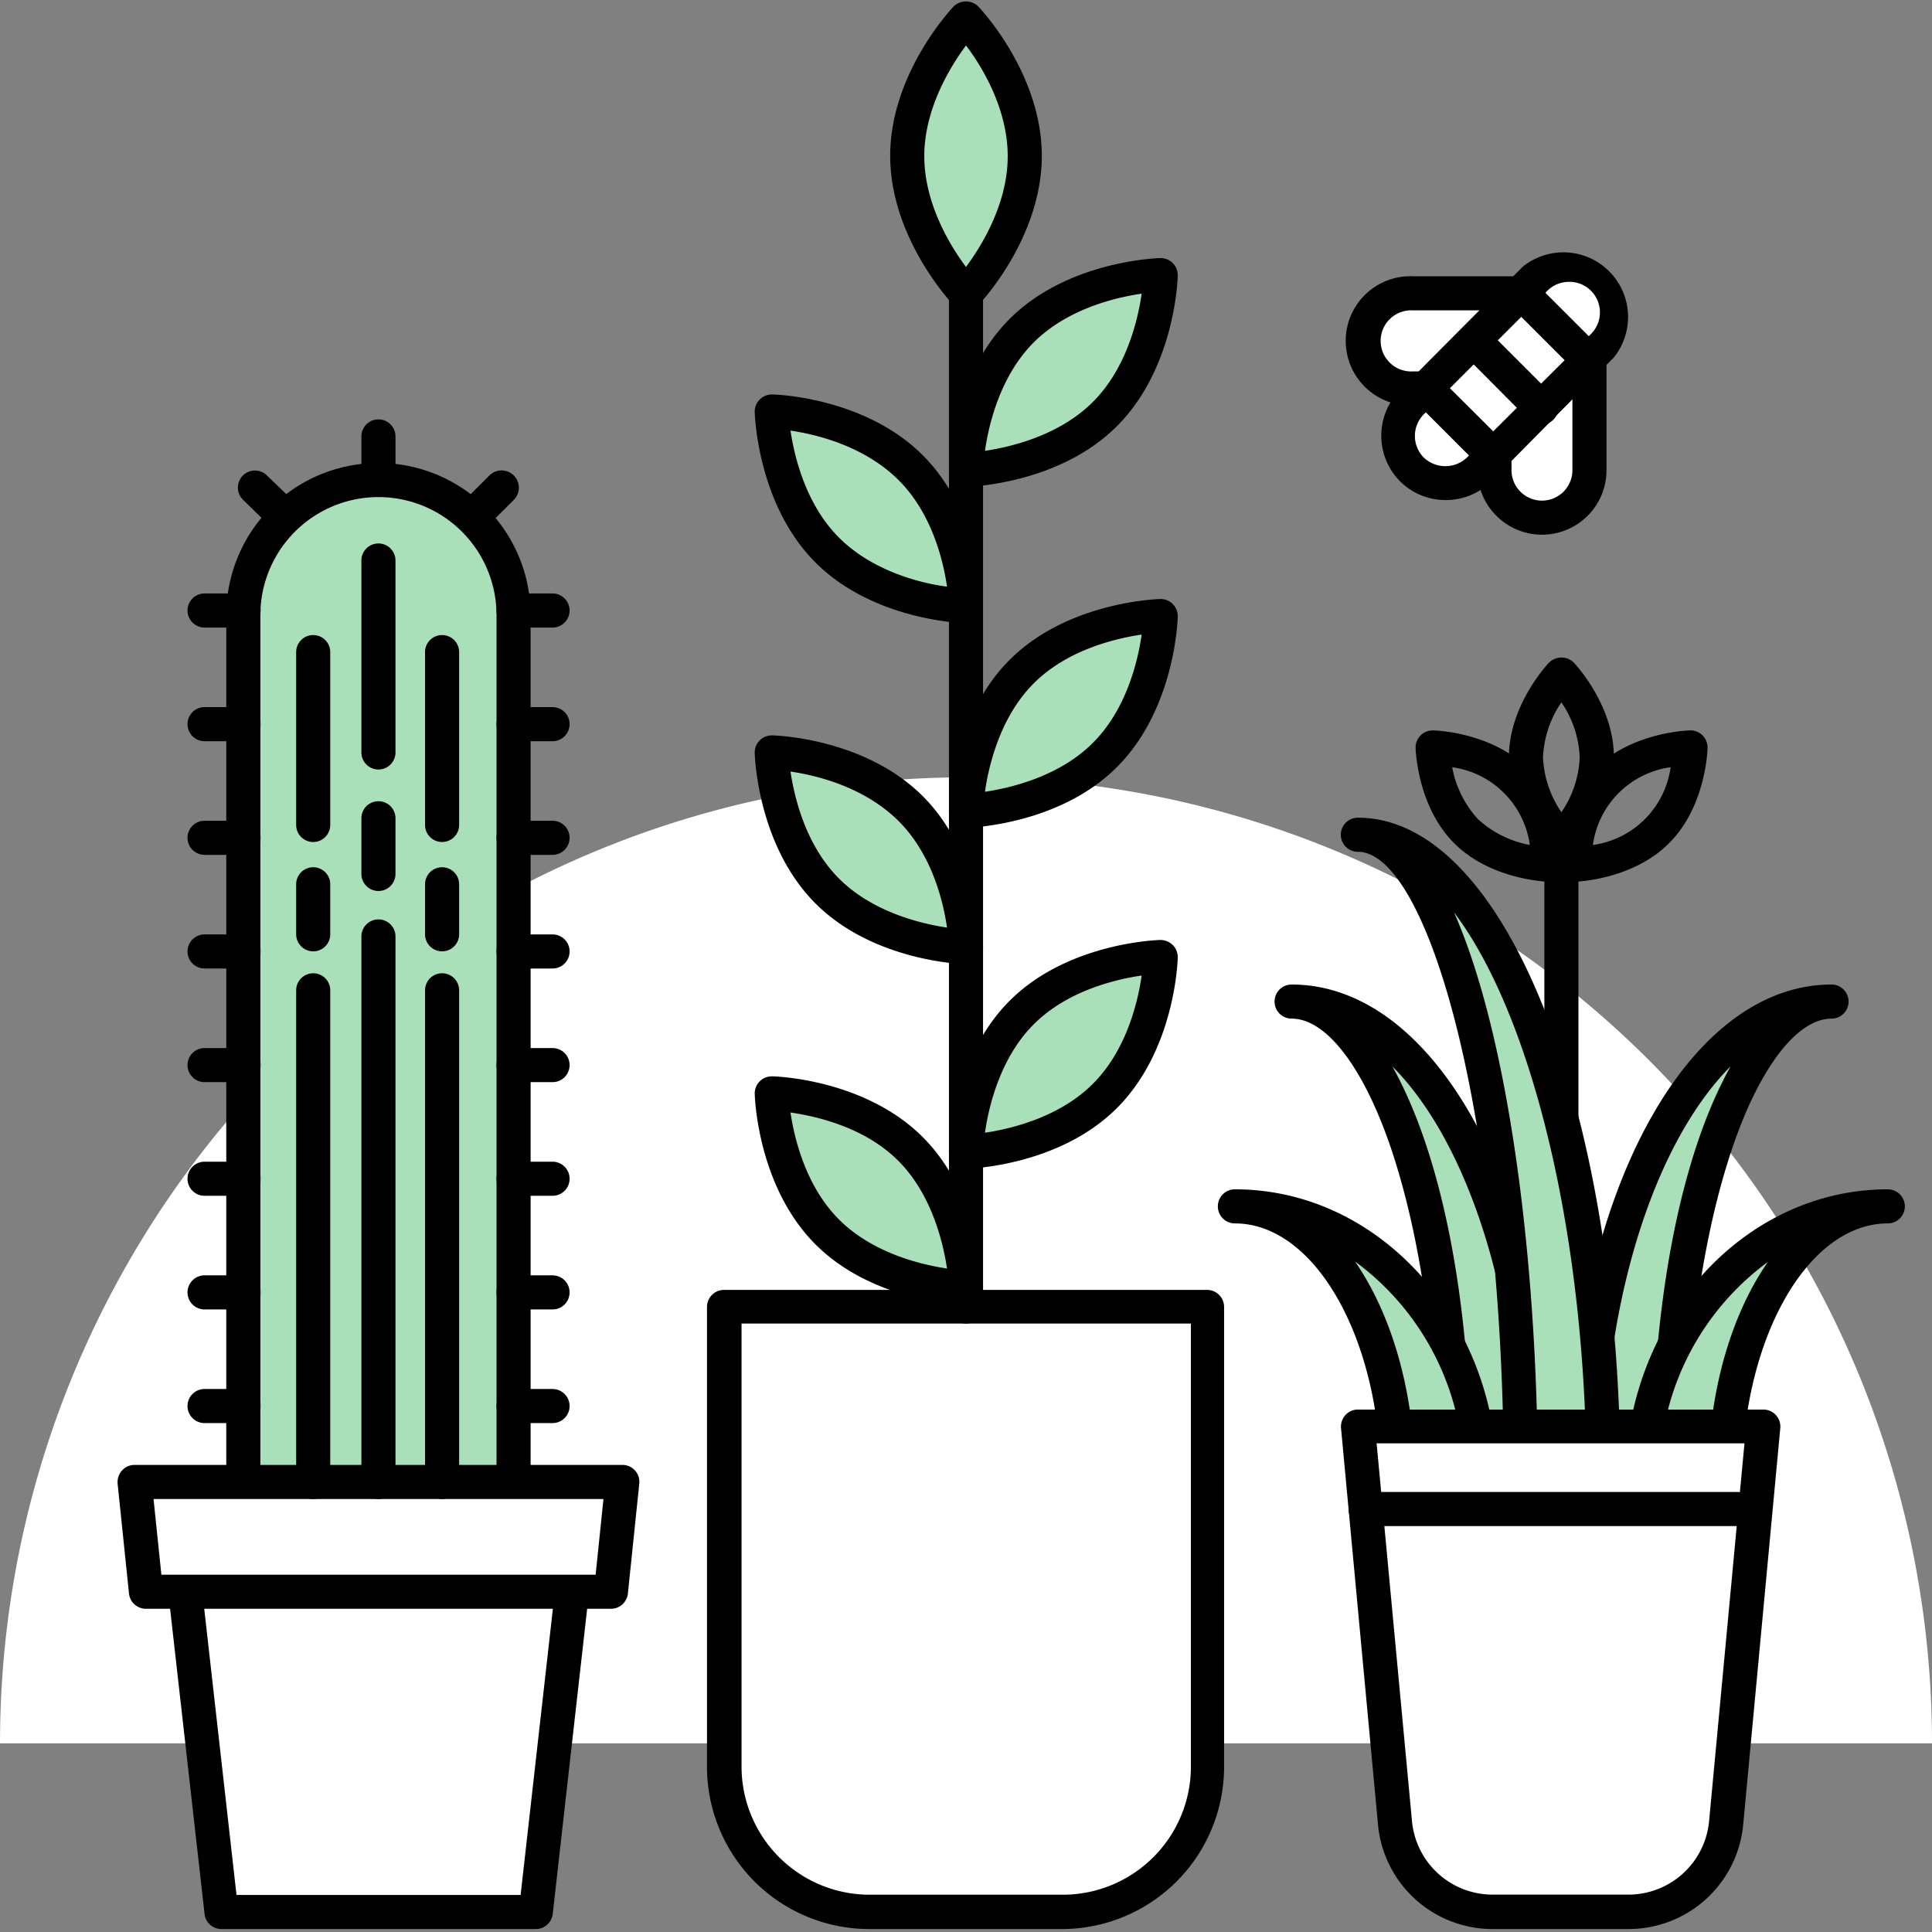<svg xmlns="http://www.w3.org/2000/svg" viewBox="0 0 170 170"><rect x="0" y="0" width="170" height="170" fill="#808080" stroke="none"/><defs><style>.cls-1{fill:none;opacity:0.2;}.cls-2{fill:#fff;}.cls-3{fill:#aae0b9;}</style></defs><g id="Layer_2" data-name="Layer 2"><g id="Drawings"><rect id="Rectangle_2497" data-name="Rectangle 2497" class="cls-1" width="170" height="170"/><path class="cls-2" d="M85,68.4a85,85,0,0,0-85,85H170A85,85,0,0,0,85,68.4Z"/><path d="M137.39,116.46a1.5,1.5,0,0,1-1.5-1.5V76.9a1.5,1.5,0,0,1,3,0V115A1.5,1.5,0,0,1,137.39,116.46Z"/><path class="cls-3" d="M33.3,42.24h0A11.89,11.89,0,0,1,45.19,54.13v78.11a0,0,0,0,1,0,0H21.41a0,0,0,0,1,0,0V54.13A11.89,11.89,0,0,1,33.3,42.24Z"/><path d="M45.19,133.74H21.41a1.5,1.5,0,0,1-1.5-1.5V54.13a13.39,13.39,0,0,1,26.78,0v78.11A1.5,1.5,0,0,1,45.19,133.74Zm-22.28-3H43.69V54.13a10.39,10.39,0,0,0-20.78,0Z"/><path class="cls-3" d="M128,130.4c0-23.36-6.42-42.27-14.35-42.27,11.95,0,21.61,18.91,21.61,42.27Z"/><path d="M135.23,131.9H128a1.5,1.5,0,0,1-1.5-1.5c0-11.14-1.47-21.58-4.12-29.41-2.42-7.11-5.68-11.36-8.73-11.36a1.5,1.5,0,0,1,0-3c13,0,23.11,19.23,23.11,43.77A1.5,1.5,0,0,1,135.23,131.9Zm-5.76-1.5Zm0-1.5h4.26c-.28-15.38-4.78-28.62-11.22-35.07C126.4,100.76,129.29,112.6,129.46,128.9Z"/><path class="cls-3" d="M123,130.4c0-13.4-6.42-24.25-14.34-24.25,11.94,0,21.6,10.85,21.6,24.25Z"/><path d="M130.28,131.9H123a1.5,1.5,0,0,1-1.5-1.5c0-12.54-5.76-22.75-12.84-22.75a1.5,1.5,0,0,1,0-3c12.74,0,23.1,11.55,23.1,25.75A1.5,1.5,0,0,1,130.28,131.9Zm-5.76-1.5h0Zm0-1.5h4.25A23.41,23.41,0,0,0,119.23,111C122.28,115.42,124.25,121.73,124.49,128.9Z"/><path class="cls-3" d="M146.82,130.4c0-23.36,6.42-42.27,14.34-42.27-11.94,0-21.6,18.91-21.6,42.27Z"/><path d="M146.82,131.9h-7.26a1.5,1.5,0,0,1-1.5-1.5c0-24.54,10.15-43.77,23.1-43.77a1.5,1.5,0,0,1,0,3c-3,0-6.31,4.25-8.72,11.36-2.66,7.83-4.12,18.27-4.12,29.41A1.5,1.5,0,0,1,146.82,131.9Zm-5.75-3h4.26c.17-16.3,3.06-28.14,6.95-35.07C145.85,100.28,141.35,113.52,141.07,128.9Z"/><path class="cls-3" d="M151.77,130.4c0-13.4,6.41-24.25,14.34-24.25-11.94,0-21.61,10.85-21.61,24.25Z"/><path d="M151.77,131.9H144.5a1.5,1.5,0,0,1-1.5-1.5c0-14.2,10.37-25.75,23.11-25.75a1.5,1.5,0,0,1,0,3c-7.08,0-12.84,10.21-12.84,22.75A1.5,1.5,0,0,1,151.77,131.9Zm-5.72-3h4.25c.24-7.17,2.21-13.48,5.26-17.86A23.35,23.35,0,0,0,146.05,128.9Z"/><path class="cls-3" d="M133.82,130.4c0-31.48-6.41-56.95-14.34-56.95,11.94,0,21.61,25.47,21.61,57Z"/><path d="M141.09,131.9h-7.27a1.5,1.5,0,0,1-1.5-1.5c0-32.67-6.77-55.45-12.84-55.45a1.5,1.5,0,0,1,0-3h0c13,0,23.11,25.68,23.11,58.45A1.5,1.5,0,0,1,141.09,131.9Zm-5.77-1.5h0Zm0-1.5h4.27c-.22-21.18-5-39.84-11.65-48.62C132.65,90.91,135.19,110.17,135.31,128.9Z"/><polygon class="cls-2" points="47.14 168.24 19.47 168.24 15.47 132.78 51.14 132.78 47.14 168.24"/><path d="M47.14,169.74H19.47A1.49,1.49,0,0,1,18,168.41L14,133a1.5,1.5,0,0,1,1.49-1.67H51.14A1.5,1.5,0,0,1,52.63,133l-4,35.46A1.5,1.5,0,0,1,47.14,169.74Zm-26.33-3h25l3.66-32.46H17.15Z"/><polygon class="cls-2" points="53.76 140.06 12.84 140.06 11.84 130.41 54.76 130.41 53.76 140.06"/><path d="M53.76,141.56H12.84a1.5,1.5,0,0,1-1.49-1.35l-1-9.65a1.54,1.54,0,0,1,.38-1.16,1.48,1.48,0,0,1,1.11-.5H54.76a1.49,1.49,0,0,1,1.49,1.66l-1,9.65A1.5,1.5,0,0,1,53.76,141.56Zm-39.56-3H52.41l.69-6.66H13.51Z"/><path class="cls-2" d="M143.25,168.24H131.37a8.68,8.68,0,0,1-8.63-7.86l-3.26-34.85h35.67l-3.27,34.85A8.66,8.66,0,0,1,143.25,168.24Z"/><path d="M143.25,169.74H131.37a10.12,10.12,0,0,1-10.12-9.22L118,125.67a1.51,1.51,0,0,1,.38-1.15,1.47,1.47,0,0,1,1.11-.49h35.67a1.49,1.49,0,0,1,1.11.49,1.51,1.51,0,0,1,.38,1.15l-3.26,34.85A10.13,10.13,0,0,1,143.25,169.74ZM121.13,127l3.11,33.21a7.12,7.12,0,0,0,7.13,6.5h11.88a7.13,7.13,0,0,0,7.14-6.5L153.5,127Z"/><path class="cls-2" d="M63.75,115h42.5a0,0,0,0,1,0,0v40.52a12.76,12.76,0,0,1-12.76,12.76h-17a12.76,12.76,0,0,1-12.76-12.76V115A0,0,0,0,1,63.75,115Z"/><path d="M93.48,169.74h-17a14.28,14.28,0,0,1-14.27-14.26V115a1.5,1.5,0,0,1,1.5-1.5h42.5a1.5,1.5,0,0,1,1.5,1.5v40.52A14.28,14.28,0,0,1,93.48,169.74ZM65.25,116.46v39a11.28,11.28,0,0,0,11.27,11.26h17a11.28,11.28,0,0,0,11.27-11.26v-39Z"/><path d="M85,116.46a1.5,1.5,0,0,1-1.5-1.5V26.22a1.5,1.5,0,0,1,3,0V115A1.5,1.5,0,0,1,85,116.46Z"/><path class="cls-3" d="M97.22,96.44c-4.73,4.72-12.22,4.9-12.22,4.9s.18-7.49,4.9-12.22,12.23-4.91,12.23-4.91S102,91.71,97.22,96.44Z"/><path d="M85,102.84a1.5,1.5,0,0,1-1.5-1.54c0-.33.25-8.15,5.34-13.24s12.92-5.34,13.25-5.35a1.55,1.55,0,0,1,1.1.44,1.51,1.51,0,0,1,.44,1.1c0,.33-.25,8.15-5.35,13.25h0c-5.09,5.09-12.91,5.33-13.25,5.34Zm15.45-17c-2.33.34-6.55,1.35-9.49,4.29S87,97.33,86.67,99.67c2.33-.35,6.55-1.36,9.49-4.3h0C99.1,92.44,100.11,88.22,100.45,85.89ZM97.22,96.44h0Z"/><path class="cls-3" d="M97.22,66.44C92.49,71.16,85,71.34,85,71.34s.18-7.49,4.9-12.22,12.23-4.91,12.23-4.91S102,61.71,97.22,66.44Z"/><path d="M85,72.84a1.5,1.5,0,0,1-1.5-1.54c0-.33.25-8.15,5.34-13.24s12.92-5.34,13.25-5.35a1.5,1.5,0,0,1,1.54,1.54c0,.33-.25,8.15-5.35,13.25h0C93.19,72.59,85.37,72.83,85,72.84Zm15.45-17c-2.33.34-6.55,1.35-9.49,4.29S87,67.33,86.67,69.67c2.33-.35,6.55-1.36,9.49-4.3h0C99.1,62.44,100.11,58.22,100.45,55.89ZM97.22,66.44h0Z"/><path class="cls-3" d="M97.22,36.44C92.49,41.16,85,41.34,85,41.34s.18-7.49,4.9-12.22,12.23-4.91,12.23-4.91S102,31.71,97.22,36.44Z"/><path d="M85,42.84a1.5,1.5,0,0,1-1.5-1.54c0-.33.25-8.15,5.34-13.24s12.92-5.34,13.25-5.35a1.5,1.5,0,0,1,1.54,1.54c0,.33-.25,8.15-5.35,13.25h0C93.19,42.59,85.37,42.83,85,42.84Zm15.45-17c-2.33.34-6.55,1.35-9.49,4.29S87,37.33,86.67,39.67c2.33-.35,6.55-1.36,9.49-4.3h0C99.1,32.44,100.11,28.22,100.45,25.89ZM97.22,36.44h0Z"/><path class="cls-3" d="M72.78,108.44c4.73,4.72,12.22,4.9,12.22,4.9s-.18-7.49-4.9-12.22-12.23-4.91-12.23-4.91S68.05,103.71,72.78,108.44Z"/><path d="M85,114.84h0c-.33,0-8.15-.25-13.24-5.34s-5.34-12.92-5.35-13.25a1.5,1.5,0,0,1,1.54-1.54c.33,0,8.15.25,13.25,5.35S86.49,113,86.5,113.31a1.5,1.5,0,0,1-1.5,1.53Zm-15.45-17c.34,2.33,1.35,6.55,4.29,9.48s7.15,3.95,9.49,4.3c-.35-2.33-1.36-6.55-4.3-9.49S71.88,98.23,69.55,97.89Z"/><path class="cls-3" d="M72.78,78.44C77.51,83.16,85,83.34,85,83.34s-.18-7.49-4.9-12.22-12.23-4.91-12.23-4.91S68.05,73.71,72.78,78.44Z"/><path d="M85,84.84h0c-.33,0-8.15-.25-13.24-5.34s-5.34-12.92-5.35-13.25a1.5,1.5,0,0,1,1.54-1.54c.33,0,8.15.25,13.25,5.35S86.49,83,86.5,83.31A1.5,1.5,0,0,1,85,84.84Zm-15.45-17c.34,2.33,1.35,6.55,4.29,9.48s7.15,3.95,9.49,4.3C83,79.34,82,75.12,79,72.18S71.88,68.23,69.55,67.89Z"/><path class="cls-3" d="M72.78,48.44C77.51,53.16,85,53.34,85,53.34s-.18-7.49-4.9-12.22-12.23-4.91-12.23-4.91S68.05,43.71,72.78,48.44Z"/><path d="M85,54.84h0c-.33,0-8.15-.25-13.24-5.34s-5.34-12.92-5.35-13.25a1.51,1.51,0,0,1,.44-1.1,1.55,1.55,0,0,1,1.1-.44c.33,0,8.15.25,13.25,5.35S86.49,53,86.5,53.31A1.5,1.5,0,0,1,85,54.84Zm-15.45-17c.34,2.33,1.35,6.55,4.29,9.48s7.15,4,9.49,4.3C83,49.34,82,45.12,79,42.18S71.88,38.23,69.55,37.89Z"/><path class="cls-3" d="M90.17,13.71C90.17,20.4,85,25.82,85,25.82s-5.17-5.42-5.17-12.11S85,1.6,85,1.6,90.17,7,90.17,13.71Z"/><path d="M85,27.32a1.5,1.5,0,0,1-1.09-.46c-.22-.24-5.58-5.94-5.58-13.15S83.69.81,83.91.57a1.55,1.55,0,0,1,2.17,0c.23.24,5.59,5.94,5.59,13.14s-5.36,12.91-5.59,13.15A1.47,1.47,0,0,1,85,27.32ZM85,4c-1.4,1.89-3.67,5.59-3.67,9.74s2.26,7.87,3.67,9.75c1.4-1.89,3.67-5.59,3.67-9.75S86.41,5.85,85,4Z"/><path d="M137.39,75.44a1.48,1.48,0,0,1-1.08-.47c-.15-.15-3.54-3.75-3.54-8.33s3.39-8.19,3.54-8.34a1.55,1.55,0,0,1,2.17,0c.14.15,3.53,3.76,3.53,8.34s-3.39,8.18-3.53,8.33A1.5,1.5,0,0,1,137.39,75.44Zm0-13.64a9.28,9.28,0,0,0-1.62,4.84,9.28,9.28,0,0,0,1.62,4.83A9.16,9.16,0,0,0,139,66.64,9.2,9.2,0,0,0,137.39,61.8Z"/><path d="M138.43,77.59a1.5,1.5,0,0,1-1.5-1.53c0-.21.15-5.16,3.39-8.4s8.19-3.39,8.4-3.39a1.5,1.5,0,0,1,1.53,1.53c0,.21-.15,5.16-3.39,8.4h0c-3.24,3.24-8.19,3.39-8.4,3.39ZM147,67.51a8,8,0,0,0-6.84,6.84A8,8,0,0,0,147,67.51Zm-1.21,5.63h0Z"/><path d="M136.36,77.59h0c-.21,0-5.16-.15-8.4-3.39h0c-3.24-3.24-3.39-8.19-3.4-8.4a1.53,1.53,0,0,1,.44-1.09,1.51,1.51,0,0,1,1.1-.44c.21,0,5.16.15,8.39,3.39s3.4,8.19,3.4,8.4a1.49,1.49,0,0,1-.44,1.09A1.46,1.46,0,0,1,136.36,77.59Zm-6.31-5.51a9.25,9.25,0,0,0,4.56,2.27,8,8,0,0,0-6.83-6.84,9.28,9.28,0,0,0,2.27,4.57Z"/><path d="M33.3,131.9a1.5,1.5,0,0,1-1.5-1.5v-48a1.5,1.5,0,0,1,3,0v48A1.5,1.5,0,0,1,33.3,131.9Z"/><path d="M33.3,67.71a1.5,1.5,0,0,1-1.5-1.5V49.32a1.5,1.5,0,1,1,3,0V66.21A1.5,1.5,0,0,1,33.3,67.71Z"/><path d="M33.3,78.4a1.5,1.5,0,0,1-1.5-1.5V72a1.5,1.5,0,0,1,3,0V76.9A1.5,1.5,0,0,1,33.3,78.4Z"/><path d="M38.9,131.9a1.5,1.5,0,0,1-1.5-1.5V87.14a1.5,1.5,0,0,1,3,0V130.4A1.5,1.5,0,0,1,38.9,131.9Z"/><path d="M38.9,74.09a1.5,1.5,0,0,1-1.5-1.5V57.38a1.5,1.5,0,0,1,3,0V72.59A1.5,1.5,0,0,1,38.9,74.09Z"/><path d="M38.9,83.71a1.5,1.5,0,0,1-1.5-1.5v-4.4a1.5,1.5,0,0,1,3,0v4.4A1.5,1.5,0,0,1,38.9,83.71Z"/><path d="M27.56,131.9a1.5,1.5,0,0,1-1.5-1.5V87.14a1.5,1.5,0,0,1,3,0V130.4A1.5,1.5,0,0,1,27.56,131.9Z"/><path d="M27.56,74.09a1.5,1.5,0,0,1-1.5-1.5V57.38a1.5,1.5,0,0,1,3,0V72.59A1.5,1.5,0,0,1,27.56,74.09Z"/><path d="M27.56,83.71a1.5,1.5,0,0,1-1.5-1.5v-4.4a1.5,1.5,0,0,1,3,0v4.4A1.5,1.5,0,0,1,27.56,83.71Z"/><path d="M21.41,65.22H18a1.5,1.5,0,0,1,0-3h3.43a1.5,1.5,0,0,1,0,3Z"/><path d="M21.41,55.22H18a1.5,1.5,0,0,1,0-3h3.43a1.5,1.5,0,0,1,0,3Z"/><path d="M48.62,55.22H45.19a1.5,1.5,0,0,1,0-3h3.43a1.5,1.5,0,1,1,0,3Z"/><path d="M41.71,46.81a1.51,1.51,0,0,1-1.06-.44,1.49,1.49,0,0,1,0-2.12l2.42-2.42A1.5,1.5,0,1,1,45.2,44l-2.43,2.42A1.51,1.51,0,0,1,41.71,46.81Z"/><path d="M33.3,43.33a1.5,1.5,0,0,1-1.5-1.5V38.4a1.5,1.5,0,1,1,3,0v3.43A1.5,1.5,0,0,1,33.3,43.33Z"/><path d="M24.9,46.81a1.53,1.53,0,0,1-1.07-.44L21.41,44a1.5,1.5,0,1,1,2.12-2.12L26,44.25a1.51,1.51,0,0,1,0,2.12A1.53,1.53,0,0,1,24.9,46.81Z"/><path d="M21.41,75.22H18a1.5,1.5,0,0,1,0-3h3.43a1.5,1.5,0,0,1,0,3Z"/><path d="M21.41,85.22H18a1.5,1.5,0,0,1,0-3h3.43a1.5,1.5,0,0,1,0,3Z"/><path d="M21.41,95.22H18a1.5,1.5,0,0,1,0-3h3.43a1.5,1.5,0,0,1,0,3Z"/><path d="M21.41,105.22H18a1.5,1.5,0,0,1,0-3h3.43a1.5,1.5,0,0,1,0,3Z"/><path d="M21.41,115.22H18a1.5,1.5,0,1,1,0-3h3.43a1.5,1.5,0,0,1,0,3Z"/><path d="M21.41,125.22H18a1.5,1.5,0,1,1,0-3h3.43a1.5,1.5,0,0,1,0,3Z"/><path d="M48.62,65.22H45.19a1.5,1.5,0,0,1,0-3h3.43a1.5,1.5,0,1,1,0,3Z"/><path d="M48.62,75.22H45.19a1.5,1.5,0,0,1,0-3h3.43a1.5,1.5,0,1,1,0,3Z"/><path d="M48.62,85.22H45.19a1.5,1.5,0,0,1,0-3h3.43a1.5,1.5,0,1,1,0,3Z"/><path d="M48.62,95.22H45.19a1.5,1.5,0,0,1,0-3h3.43a1.5,1.5,0,1,1,0,3Z"/><path d="M48.62,105.22H45.19a1.5,1.5,0,0,1,0-3h3.43a1.5,1.5,0,1,1,0,3Z"/><path d="M48.62,115.22H45.19a1.5,1.5,0,0,1,0-3h3.43a1.5,1.5,0,1,1,0,3Z"/><path d="M48.62,125.22H45.19a1.5,1.5,0,0,1,0-3h3.43a1.5,1.5,0,1,1,0,3Z"/><path class="cls-2" d="M135.71,31.8h0A4.18,4.18,0,0,1,139.89,36v9.57a0,0,0,0,1,0,0h-8.37a0,0,0,0,1,0,0V36A4.18,4.18,0,0,1,135.71,31.8Z" transform="translate(271.42 77.35) rotate(180)"/><path d="M135.71,47.05A5.69,5.69,0,0,1,130,41.37V31.8a1.5,1.5,0,0,1,1.5-1.5h8.36a1.5,1.5,0,0,1,1.5,1.5v9.57A5.68,5.68,0,0,1,135.71,47.05ZM133,33.3v8.07a2.68,2.68,0,0,0,5.36,0V33.3Z"/><path class="cls-2" d="M122.85,23.12h8.37a0,0,0,0,1,0,0v9.57A4.18,4.18,0,0,1,127,36.87h0a4.18,4.18,0,0,1-4.18-4.18V23.12a0,0,0,0,1,0,0Z" transform="translate(157.02 -97.04) rotate(90)"/><path d="M133.91,35.68h-9.57a5.69,5.69,0,1,1,0-11.37h9.57a1.5,1.5,0,0,1,1.5,1.5v8.37A1.5,1.5,0,0,1,133.91,35.68Zm-9.57-8.37a2.69,2.69,0,1,0,0,5.37h8.07V27.31Z"/><rect class="cls-2" x="128.44" y="21.05" width="8.37" height="23.75" rx="4.18" transform="translate(62.12 -84.13) rotate(45)"/><path d="M127.18,44a5.65,5.65,0,0,1-4-1.66h0a5.7,5.7,0,0,1,0-8L134,23.46a5.69,5.69,0,0,1,8,8L131.2,42.38A5.65,5.65,0,0,1,127.18,44ZM138.06,24.8a2.69,2.69,0,0,0-1.9.78L125.28,36.46a2.7,2.7,0,0,0,0,3.8h0a2.76,2.76,0,0,0,3.8,0L140,29.38a2.69,2.69,0,0,0,0-3.79A2.66,2.66,0,0,0,138.06,24.8Z"/><path d="M139.78,33.18a1.49,1.49,0,0,1-1.06-.44l-5.55-5.55a1.49,1.49,0,0,1,0-2.12,1.51,1.51,0,0,1,2.12,0l5.55,5.55a1.51,1.51,0,0,1,0,2.12A1.53,1.53,0,0,1,139.78,33.18Z"/><path d="M135.58,37.38a1.49,1.49,0,0,1-1.06-.44L129,31.39a1.49,1.49,0,0,1,0-2.12,1.51,1.51,0,0,1,2.12,0l5.55,5.55a1.5,1.5,0,0,1-1.06,2.56Z"/><path d="M131.38,41.58a1.49,1.49,0,0,1-1.06-.44l-5.55-5.55a1.5,1.5,0,0,1,2.12-2.12L132.44,39a1.49,1.49,0,0,1,0,2.12A1.51,1.51,0,0,1,131.38,41.58Z"/><path d="M152.85,134.28H120.16a1.5,1.5,0,0,1,0-3h32.69a1.5,1.5,0,0,1,0,3Z"/></g></g></svg>